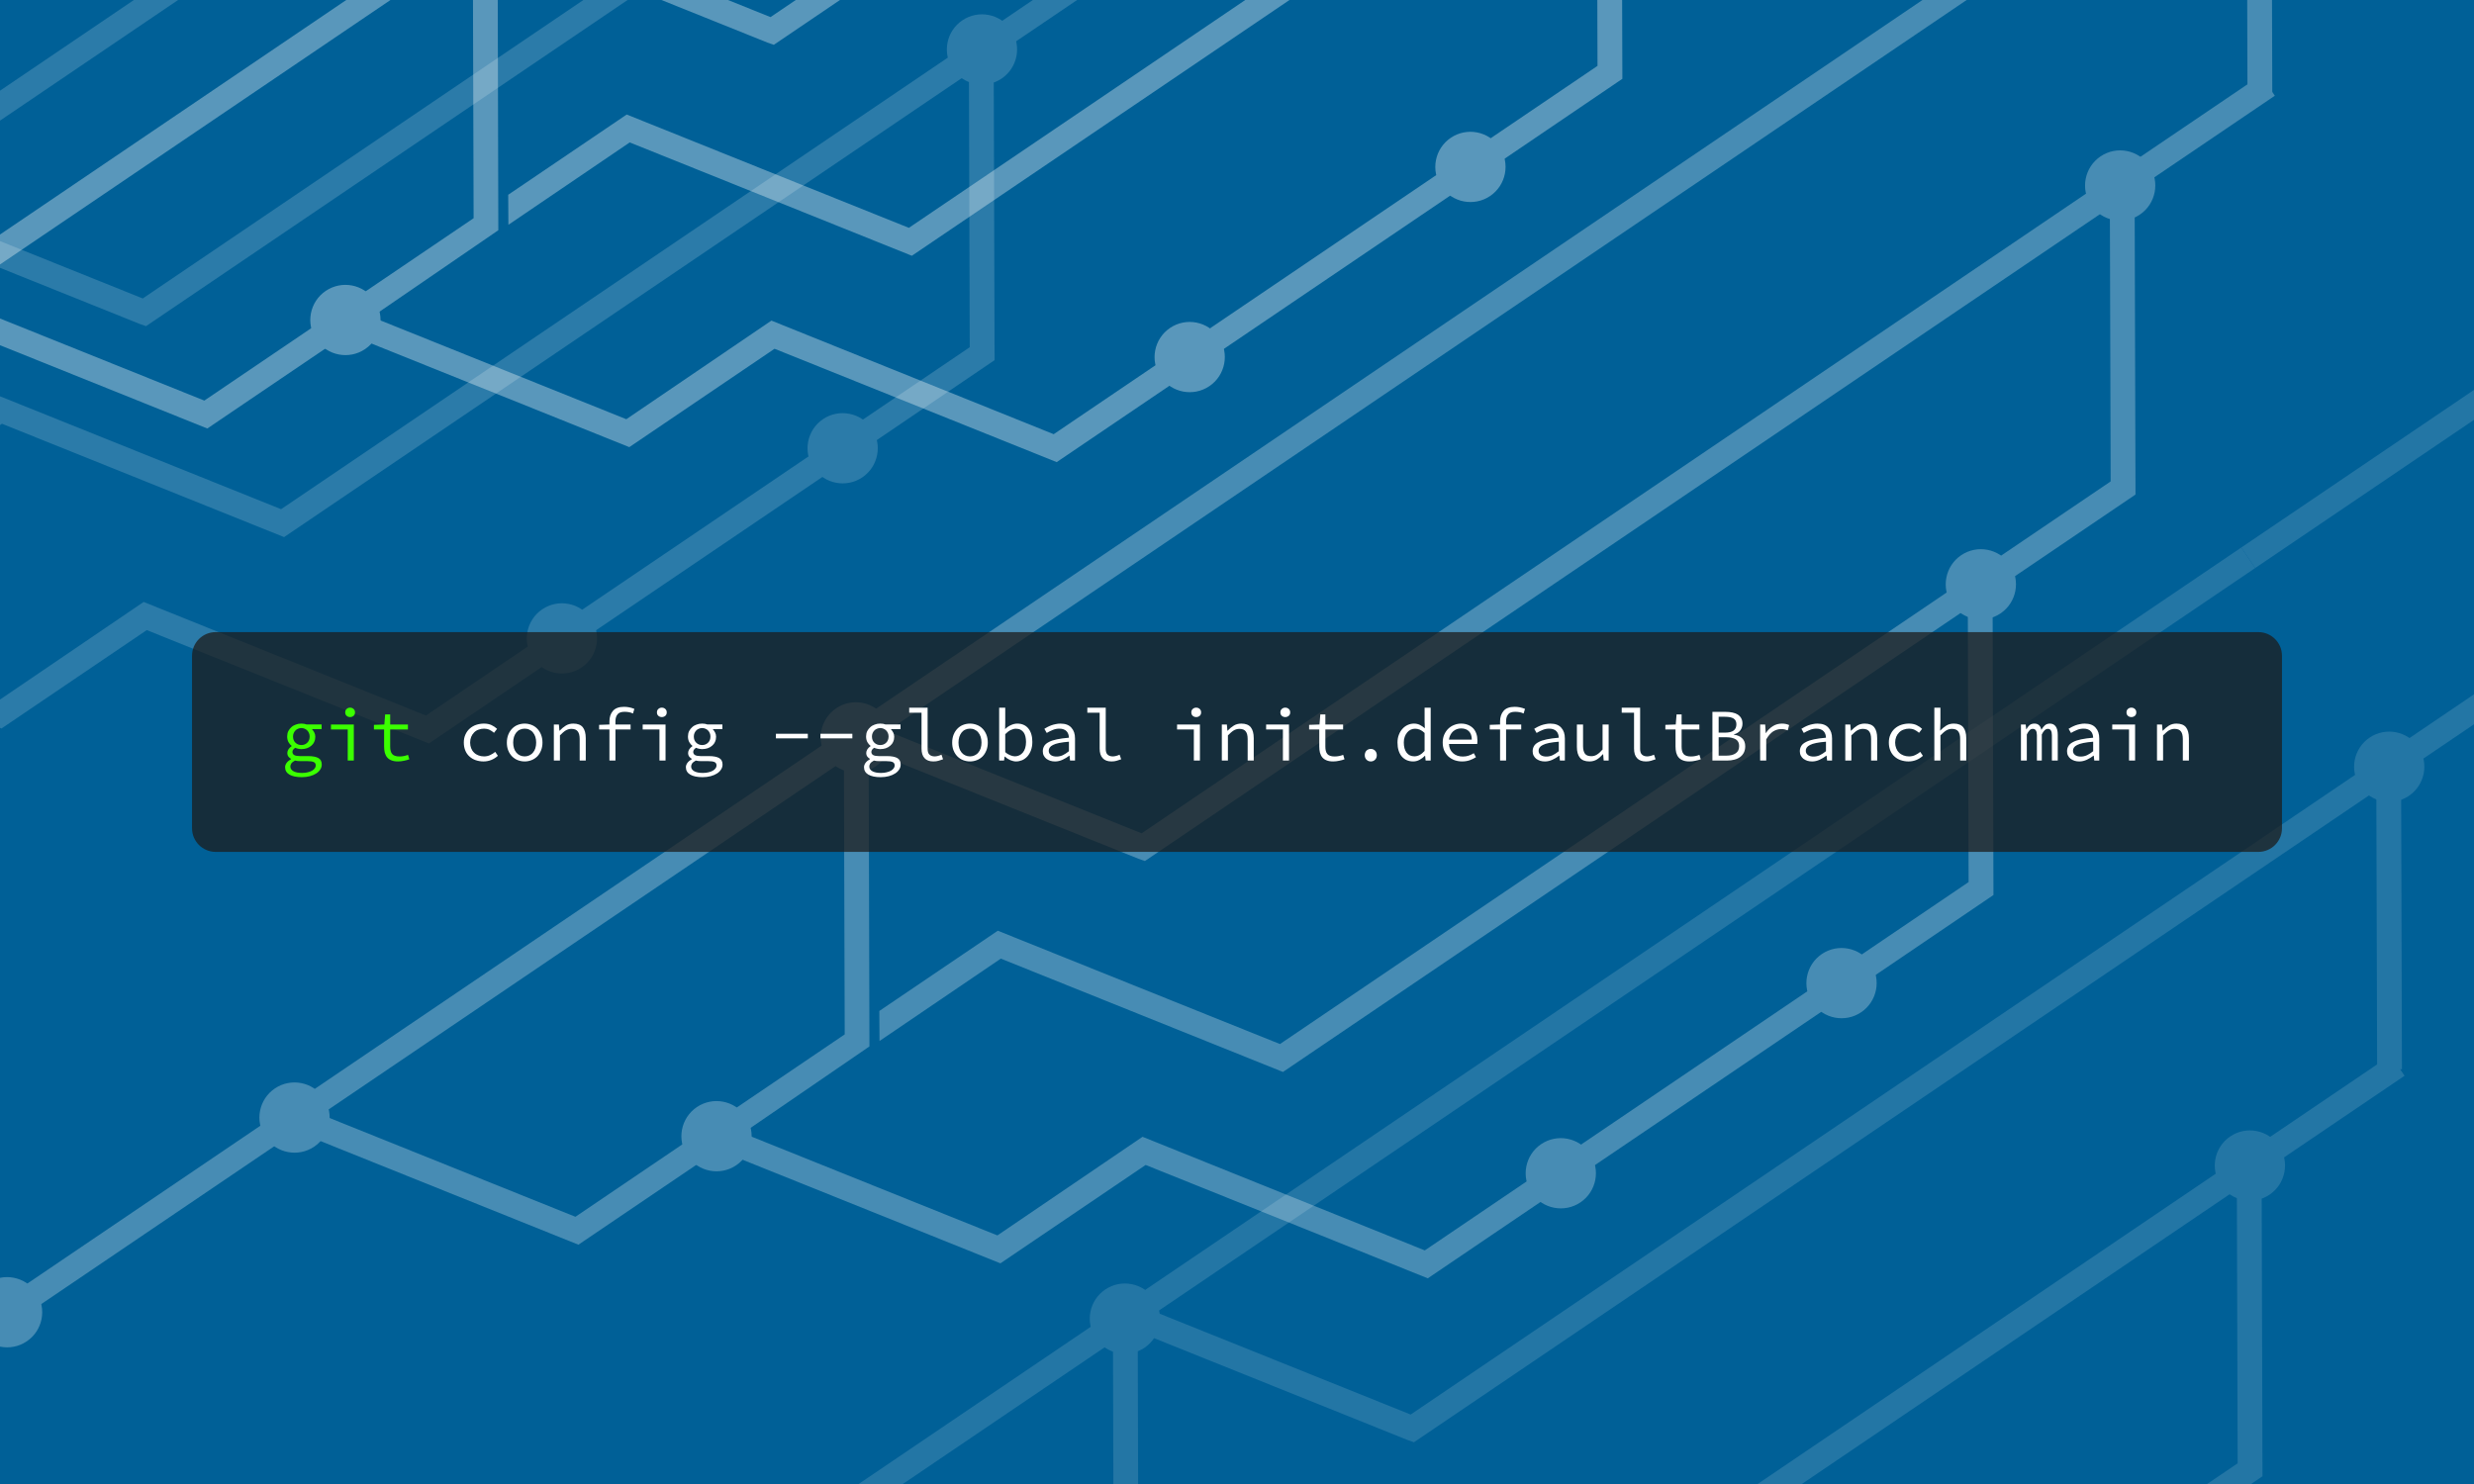 <?xml version="1.0" encoding="UTF-8"?> <svg xmlns="http://www.w3.org/2000/svg" xmlns:xlink="http://www.w3.org/1999/xlink" clip-rule="evenodd" fill-rule="evenodd" stroke-linejoin="round" stroke-miterlimit="2" viewBox="0 0 800 480"><clipPath id="a"><path clip-rule="evenodd" d="m0 0h800v480h-800z"></path></clipPath><path d="m0 0h800v480h-800z" fill="#006097"></path><g clip-path="url(#a)"><g fill="#fff" opacity=".28"><path d="m634.163 179.59c5.191-3.517 12.26-2.158 15.777 3.033s2.157 12.26-3.033 15.777c-5.191 3.516-12.26 2.157-15.777-3.034-3.517-5.19-2.157-12.26 3.033-15.776z"></path><path d="m686.045 153.32-47.626 32.266 4.497 6.639 47.627-32.266z"></path><path d="m225.322 358.098c5.191-3.517 12.26-2.158 15.777 3.033 3.516 5.191 2.157 12.26-3.033 15.777-5.191 3.516-12.26 2.157-15.777-3.034-3.517-5.19-2.158-12.26 3.033-15.776z"></path><path d="m679.216 50.595c5.191-3.517 12.26-2.158 15.777 3.033 3.516 5.191 2.157 12.26-3.033 15.777-5.191 3.516-12.26 2.157-15.777-3.034-3.517-5.19-2.157-12.26 3.033-15.776z"></path><path d="m731.098 24.325-47.627 32.266 4.498 6.639 47.627-32.266z"></path><path d="m-4.077 415.038c5.191-3.517 12.26-2.157 15.777 3.033 3.516 5.191 2.157 12.26-3.034 15.777-5.19 3.517-12.26 2.157-15.776-3.033-3.517-5.191-2.158-12.26 3.033-15.777z"></path><path d="m90.908 359.566-90.778 61.501 4.497 6.639 90.779-61.501z"></path><path d="m88.866 352.071c5.191-3.516 12.26-2.157 15.777 3.033 3.516 5.191 2.157 12.26-3.034 15.777-5.19 3.517-12.26 2.157-15.776-3.033-3.517-5.191-2.158-12.26 3.033-15.777z"></path><path d="m186.073 393.567 43.504-29.473 4.498 6.639-47.035 31.865-93.213-37.458 2.99-7.441z"></path><path d="m638.419 185.586 4.497 6.639-228.054 154.501-91.234-36.663-39.229 26.649-.064-9.715 38.317-25.955 91.243 36.654z"></path><path d="m369.156 269.532 314.315-212.941 4.498 6.639-317.75 215.268-2.074-.73-93.213-37.459 2.99-7.44z"></path><path d="m93.073 358.1 181.557-123.001 4.498 6.639-181.558 123.001z"></path><path d="m273.148 334.576-.278-96.146 8.019-.023.25 100.06-47.064 32.266-4.498-6.639z"></path><path d="m726.468-68.346.284 98.277 8.019-.023-.284-98.277z"></path><path d="m682.234 59.61.29 100.349 8.019-.024-.29-100.348z"></path><path d="m270.375 229.103c5.191-3.517 12.26-2.158 15.777 3.033 3.516 5.191 2.157 12.26-3.034 15.777-5.19 3.516-12.26 2.157-15.776-3.034-3.517-5.19-2.158-12.26 3.033-15.776z"></path><path d="m637.746-10.904 4.497 6.639-181.557 123.001-.242-.356.242.356-181.558 123.002-4.498-6.639z"></path><path d="m322.529 399.594 46.92-31.896 91.279 36.742 41.859-28.359 4.498 6.639-45.414 30.767-.024-.036-91.187-36.644-46.964 31.818-93.213-37.459 2.99-7.44z"></path><path d="m498.332 370.085c5.19-3.516 12.26-2.157 15.776 3.034 3.517 5.191 2.158 12.26-3.033 15.776-5.191 3.517-12.26 2.158-15.777-3.033-3.516-5.191-2.157-12.26 3.034-15.777z"></path><path d="m593.366 314.581-90.779 61.5 4.498 6.639 90.778-61.5z"></path><path d="m589.111 308.585c5.19-3.517 12.26-2.158 15.776 3.033 3.517 5.191 2.158 12.26-3.033 15.777-5.191 3.516-12.26 2.157-15.777-3.034-3.516-5.19-2.157-12.26 3.034-15.776z"></path><path d="m636.575 285.308-.28-96.669 8.019-.023.297 100.875-46.748 31.729-4.497-6.639z"></path></g><g fill="#fff" opacity=".35"><path d="m105.322 94.098c5.191-3.517 12.26-2.158 15.777 3.033 3.516 5.191 2.157 12.26-3.033 15.777-5.191 3.516-12.26 2.157-15.777-3.034-3.517-5.19-2.158-12.26 3.033-15.776z"></path><path d="m66.073 129.567 43.504-29.473 4.498 6.639-47.035 31.865-93.213-37.458 2.99-7.441z"></path><path d="m518.419-78.414 4.497 6.639-228.054 154.501-91.234-36.663-39.229 26.649-.064-9.715 38.317-25.955 91.243 36.654z"></path><path d="m249.156 5.532 314.315-212.941 4.498 6.639-317.75 215.268-2.074-.73-93.213-37.459 2.99-7.44 91.234 36.663z"></path><path d="m-26.927 94.1 181.557-123.001 4.498 6.639-181.558 123.001z"></path><path d="m153.148 70.576-.278-96.146 8.019-.023.25 100.06-47.064 32.266-4.498-6.639z"></path><path d="m202.529 135.594 46.92-31.896 91.279 36.742 41.859-28.359 4.498 6.639-45.414 30.767-.024-.036-91.187-36.644-46.964 31.818-93.213-37.459 2.99-7.44z"></path><path d="m378.332 106.085c5.19-3.516 12.26-2.157 15.776 3.034 3.517 5.191 2.158 12.26-3.033 15.776-5.191 3.517-12.26 2.158-15.777-3.033-3.516-5.191-2.157-12.26 3.034-15.777z"></path><path d="m473.366 50.581-90.779 61.5 4.498 6.639 90.778-61.5z"></path><path d="m469.111 44.585c5.19-3.517 12.26-2.158 15.776 3.033 3.517 5.191 2.158 12.26-3.033 15.777-5.191 3.516-12.26 2.157-15.777-3.034-3.516-5.19-2.157-12.26 3.034-15.776z"></path><path d="m516.575 21.308-.28-96.669 8.019-.023.297 100.875-46.748 31.729-4.497-6.639z"></path></g><g fill="#fff" opacity=".17"><path d="m311.163 6.59c5.191-3.517 12.26-2.158 15.777 3.033s2.157 12.26-3.033 15.777c-5.191 3.516-12.26 2.157-15.777-3.034-3.517-5.19-2.157-12.26 3.033-15.776z"></path><path d="m363.045-19.68-47.626 32.266 4.497 6.639 47.627-32.266z"></path><path d="m315.419 12.586 4.497 6.639-228.054 154.501-91.234-36.663-39.229 26.649-.064-9.715 38.317-25.955 91.243 36.654 224.524-152.11z"></path><path d="m46.156 96.532 314.315-212.941 4.498 6.639-317.75 215.268-2.074-.73-93.213-37.459 2.99-7.44z"></path><path d="m314.746-183.904 4.497 6.639-181.557 123.001-.242-.356.242.356-181.558 123.002-4.498-6.639z"></path><path d="m-.471 226.594 46.92-31.896 91.279 36.742 41.859-28.359 4.498 6.639-45.414 30.767-.024-.036-91.187-36.644-46.964 31.818-93.213-37.459 2.99-7.44 89.256 35.868z"></path><path d="m175.332 197.085c5.19-3.516 12.26-2.157 15.776 3.034 3.517 5.191 2.158 12.26-3.033 15.776-5.191 3.517-12.26 2.158-15.777-3.033-3.516-5.191-2.157-12.26 3.034-15.777z"></path><path d="m270.366 141.581-90.779 61.5 4.498 6.639 90.778-61.5z"></path><path d="m266.111 135.585c5.19-3.517 12.26-2.158 15.776 3.033 3.517 5.191 2.158 12.26-3.033 15.777-5.191 3.516-12.26 2.157-15.777-3.034-3.516-5.19-2.157-12.26 3.034-15.776z"></path><path d="m313.575 112.308-.28-96.669 8.019-.023.297 100.875-46.748 31.729-4.497-6.639z"></path></g><g fill="#fff" opacity=".14"><path d="m721.163 367.59c5.191-3.517 12.26-2.158 15.777 3.033s2.157 12.26-3.033 15.777c-5.191 3.516-12.26 2.157-15.777-3.034-3.517-5.19-2.157-12.26 3.033-15.776z"></path><path d="m773.045 341.32-47.626 32.266 4.497 6.639 47.627-32.266z"></path><path d="m766.216 238.595c5.191-3.517 12.26-2.158 15.777 3.033 3.516 5.191 2.157 12.26-3.033 15.777-5.191 3.516-12.26 2.157-15.777-3.034-3.517-5.19-2.157-12.26 3.033-15.776z"></path><path d="m818.098 212.325-47.627 32.266 4.498 6.639 47.627-32.266z"></path><path d="m725.419 373.586 4.497 6.639-228.054 154.501-91.234-36.663-39.229 26.649-.064-9.715 38.317-25.955 91.243 36.654z"></path><path d="m456.156 457.532 314.315-212.941 4.498 6.639-317.75 215.268-2.074-.73-93.213-37.459 2.99-7.44z"></path><path d="m180.073 546.1 181.557-123.001 4.498 6.639-181.558 123.001z"></path><path d="m360.148 522.576-.278-96.146 8.019-.023.25 100.06-47.064 32.266-4.498-6.639z"></path><path d="m768.398 247.61.284 98.277 8.019-.023-.284-98.277z"></path><path d="m357.375 417.103c5.191-3.517 12.26-2.158 15.777 3.033 3.516 5.191 2.157 12.26-3.034 15.777-5.19 3.516-12.26 2.157-15.776-3.034-3.517-5.19-2.158-12.26 3.033-15.776z"></path><path d="m724.746 177.096 4.497 6.639-181.557 123.001-.242-.356.242.356-181.558 123.002-4.498-6.639z"></path><path d="m815.524 115.596-90.778 61.5 4.497 6.639 90.779-61.5z"></path><path d="m723.575 473.308-.28-96.669 8.019-.023.297 100.875-46.748 31.729-4.497-6.639z"></path></g><path d="m737.907 212.097c0-4.221-3.422-7.643-7.643-7.643-69.492 0-591.036 0-660.528 0-4.221 0-7.643 3.422-7.643 7.643v55.806c0 4.221 3.422 7.643 7.643 7.643h660.528c4.221 0 7.643-3.422 7.643-7.643 0-13.667 0-42.139 0-55.806z" fill="#1c1c1c" fill-opacity=".75"></path><g fill-rule="nonzero"><path d="m.143.081c0 .025.013.046.04.062s.067.024.119.024c.028 0 .053-.003.076-.009.023-.005.042-.013.058-.022s.028-.02.036-.032c.009-.012.013-.024.013-.037 0-.023-.009-.039-.028-.047-.018-.008-.046-.012-.083-.012h-.095c-.014 0-.027-.001-.04-.002-.012-.001-.023-.003-.034-.006-.023.013-.04.026-.049.039-.009.014-.013.028-.013.042zm-.071.008c0-.019.007-.038.02-.057.014-.019.034-.036.06-.051v-.004c-.013-.007-.025-.017-.035-.03s-.015-.029-.015-.05c0-.015.005-.031.015-.048.01-.016.024-.03.043-.043v-.004c-.017-.013-.031-.03-.043-.051-.011-.021-.017-.046-.017-.075 0-.027.005-.051.015-.072.011-.021.025-.039.042-.054.017-.016.037-.027.06-.035.023-.009.048-.013.074-.013.027 0 .051.004.072.012h.201v.063h-.13c.011.012.022.027.031.044s.014.037.014.058c0 .026-.005.049-.015.07-.009.021-.023.038-.04.052-.017.015-.037.026-.06.034-.023.007-.047.011-.073.011-.013 0-.026-.002-.041-.005-.014-.003-.028-.007-.041-.013-.025.016-.038.035-.038.056 0 .019.009.034.026.043.018.009.043.013.075.013h.109c.063 0 .109.009.139.026.031.017.046.047.046.088 0 .023-.006.044-.019.065s-.031.039-.054.054-.052.028-.085.037-.071.014-.112.014c-.071 0-.127-.012-.166-.035s-.058-.057-.058-.1zm.219-.298c.031 0 .058-.01.079-.031.022-.021.033-.049.033-.084 0-.017-.003-.032-.009-.046s-.014-.026-.024-.036-.022-.018-.035-.023c-.014-.006-.029-.009-.044-.009s-.03.003-.043.009c-.014.005-.026.013-.036.023s-.018.022-.024.036-.009.029-.009.046c0 .035.011.063.033.084s.048.031.079.031z" fill="#3bff00" transform="matrix(24 0 0 24 90.46 246)"></path><path d="m.09-.486h.308v.486h-.082v-.419h-.226zm.258-.1c-.019 0-.035-.006-.047-.017-.013-.011-.019-.027-.019-.046s.006-.035.019-.046c.012-.012.028-.018.047-.018s.034.006.047.018c.013.011.019.027.019.046s-.006.035-.019.046-.028.017-.047.017z" fill="#3bff00" transform="matrix(24 0 0 24 104.86 246)"></path><path d="m.206-.419h-.137v-.062l.14-.005.011-.136h.068v.136h.239v.067h-.239v.231c0 .022.002.041.006.057.004.017.011.031.02.042s.022.02.038.025c.016.006.036.009.059.009s.044-.002.063-.006.037-.009.054-.016l.018.06c-.022.008-.046.015-.073.02-.027.006-.053.009-.08.009-.035 0-.065-.005-.089-.015-.024-.009-.043-.023-.058-.041-.014-.017-.024-.038-.031-.063-.006-.025-.009-.052-.009-.082z" fill="#3bff00" transform="matrix(24 0 0 24 119.26 246)"></path><path d="m.08-.242c0-.041.007-.077.022-.109.014-.031.033-.058.058-.08s.054-.039.086-.05c.034-.011.068-.017.105-.017.04 0 .075.007.104.021s.053.031.073.05l-.041.053c-.02-.017-.041-.031-.062-.041-.022-.01-.046-.015-.071-.015-.028 0-.054.005-.077.014-.023.008-.043.021-.059.038-.017.017-.03.037-.039.059-.009.023-.014.049-.014.077s.005.053.014.076.021.042.038.058c.016.017.036.029.059.038s.048.014.076.014c.03 0 .058-.006.083-.018.025-.011.047-.026.068-.043l.036.053c-.027.024-.056.043-.089.056-.033.013-.068.02-.104.02-.038 0-.073-.006-.105-.017-.033-.011-.061-.028-.085-.05-.024-.021-.043-.048-.056-.08-.013-.031-.02-.067-.02-.107z" fill="#fff" transform="matrix(24 0 0 24 148.06 246)"></path><path d="m.06-.242c0-.041.007-.077.02-.109.013-.031.03-.058.052-.08s.047-.039.076-.05.06-.017.092-.017.063.006.091.017c.03.011.055.028.077.05s.039.049.052.08c.013.032.02.068.02.109 0 .04-.007.076-.02.107-.013.032-.03.059-.052.081-.022.021-.047.038-.077.049-.028.011-.059.017-.091.017s-.063-.006-.092-.017-.054-.028-.076-.049c-.022-.022-.04-.049-.053-.081-.013-.031-.019-.067-.019-.107zm.085 0c0 .028.004.053.011.076s.018.042.031.058c.014.017.03.029.049.038s.041.014.064.014.044-.005.063-.014.036-.021.049-.038c.014-.016.025-.035.032-.058s.011-.048.011-.076-.004-.054-.011-.077c-.007-.022-.018-.042-.032-.059-.013-.017-.03-.03-.049-.038-.019-.01-.04-.014-.063-.014s-.045.005-.064.014c-.019.008-.035.021-.049.038-.013.017-.024.037-.031.059-.007.023-.011.049-.011.077z" fill="#fff" transform="matrix(24 0 0 24 162.46 246)"></path><path d="m.093-.486h.068l.007.083h.004c.025-.027.053-.05.082-.068s.063-.027.101-.027c.058 0 .101.016.128.049.026.033.04.082.04.147v.302h-.082v-.291c0-.046-.009-.08-.026-.102-.017-.023-.046-.034-.086-.034-.015 0-.028.002-.04.006-.013.003-.025.009-.037.016s-.024.017-.037.028-.026.023-.04.038v.339h-.082z" fill="#fff" transform="matrix(24 0 0 24 176.86 246)"></path><path d="m.559-.634c-.02-.009-.038-.016-.055-.018-.017-.003-.037-.005-.058-.005-.044 0-.076.011-.094.033-.019.023-.029.054-.029.094v.044h.204v.067h-.204v.419h-.081v-.419h-.139v-.062l.139-.005v-.041c0-.059.016-.107.048-.143.031-.036.081-.054.148-.054.048 0 .095.009.14.028z" fill="#fff" transform="matrix(24 0 0 24 191.26 246)"></path><path d="m.09-.486h.308v.486h-.082v-.419h-.226zm.258-.1c-.019 0-.035-.006-.047-.017-.013-.011-.019-.027-.019-.046s.006-.035.019-.046c.012-.012.028-.018.047-.018s.034.006.047.018c.013.011.019.027.019.046s-.006.035-.019.046-.028.017-.047.017z" fill="#fff" transform="matrix(24 0 0 24 205.66 246)"></path><path d="m.143.081c0 .025.013.046.04.062s.067.024.119.024c.028 0 .053-.003.076-.009.023-.005.042-.013.058-.022s.028-.02.036-.032c.009-.012.013-.024.013-.037 0-.023-.009-.039-.028-.047-.018-.008-.046-.012-.083-.012h-.095c-.014 0-.027-.001-.04-.002-.012-.001-.023-.003-.034-.006-.023.013-.04.026-.049.039-.009.014-.013.028-.013.042zm-.071.008c0-.019.007-.038.02-.057.014-.019.034-.036.06-.051v-.004c-.013-.007-.025-.017-.035-.03s-.015-.029-.015-.05c0-.015.005-.031.015-.048.01-.016.024-.03.043-.043v-.004c-.017-.013-.031-.03-.043-.051-.011-.021-.017-.046-.017-.075 0-.027.005-.051.015-.072.011-.021.025-.039.042-.054.017-.016.037-.027.06-.035.023-.009.048-.013.074-.013.027 0 .051.004.072.012h.201v.063h-.13c.011.012.022.027.031.044s.014.037.014.058c0 .026-.005.049-.015.07-.009.021-.023.038-.04.052-.017.015-.037.026-.06.034-.023.007-.047.011-.073.011-.013 0-.026-.002-.041-.005-.014-.003-.028-.007-.041-.013-.025.016-.038.035-.038.056 0 .019.009.034.026.043.018.009.043.013.075.013h.109c.063 0 .109.009.139.026.031.017.046.047.046.088 0 .023-.006.044-.019.065s-.031.039-.054.054-.052.028-.085.037-.071.014-.112.014c-.071 0-.127-.012-.166-.035s-.058-.057-.058-.1zm.219-.298c.031 0 .058-.01.079-.031.022-.021.033-.049.033-.084 0-.017-.003-.032-.009-.046s-.014-.026-.024-.036-.022-.018-.035-.023c-.014-.006-.029-.009-.044-.009s-.03.003-.043.009c-.014.005-.026.013-.036.023s-.018.022-.024.036-.009.029-.009.046c0 .035.011.063.033.084s.048.031.079.031z" fill="#fff" transform="matrix(24 0 0 24 220.06 246)"></path><path d="m.085-.361h.43v.062h-.43z" fill="#fff" transform="matrix(24 0 0 24 248.86 246)"></path><path d="m.085-.361h.43v.062h-.43z" fill="#fff" transform="matrix(24 0 0 24 263.26 246)"></path><path d="m.143.081c0 .025.013.046.04.062s.067.024.119.024c.028 0 .053-.003.076-.009.023-.005.042-.013.058-.022s.028-.02.036-.032c.009-.012.013-.024.013-.037 0-.023-.009-.039-.028-.047-.018-.008-.046-.012-.083-.012h-.095c-.014 0-.027-.001-.04-.002-.012-.001-.023-.003-.034-.006-.023.013-.04.026-.049.039-.009.014-.013.028-.013.042zm-.071.008c0-.019.007-.038.02-.057.014-.019.034-.036.06-.051v-.004c-.013-.007-.025-.017-.035-.03s-.015-.029-.015-.05c0-.015.005-.031.015-.048.01-.016.024-.03.043-.043v-.004c-.017-.013-.031-.03-.043-.051-.011-.021-.017-.046-.017-.075 0-.027.005-.051.015-.072.011-.021.025-.039.042-.054.017-.016.037-.027.06-.035.023-.009.048-.013.074-.013.027 0 .051.004.072.012h.201v.063h-.13c.011.012.022.027.031.044s.014.037.014.058c0 .026-.005.049-.015.07-.009.021-.023.038-.04.052-.017.015-.037.026-.06.034-.023.007-.047.011-.073.011-.013 0-.026-.002-.041-.005-.014-.003-.028-.007-.041-.013-.025.016-.038.035-.038.056 0 .019.009.034.026.043.018.009.043.013.075.013h.109c.063 0 .109.009.139.026.031.017.046.047.046.088 0 .023-.006.044-.019.065s-.031.039-.054.054-.052.028-.085.037-.071.014-.112.014c-.071 0-.127-.012-.166-.035s-.058-.057-.058-.1zm.219-.298c.031 0 .058-.01.079-.031.022-.021.033-.049.033-.084 0-.017-.003-.032-.009-.046s-.014-.026-.024-.036-.022-.018-.035-.023c-.014-.006-.029-.009-.044-.009s-.03.003-.043.009c-.014.005-.026.013-.036.023s-.018.022-.024.036-.009.029-.009.046c0 .035.011.063.033.084s.048.031.079.031z" fill="#fff" transform="matrix(24 0 0 24 277.66 246)"></path><path d="m.081-.712h.248v.555c0 .036.008.062.025.077.017.016.041.024.07.024.027 0 .057-.008.092-.023l.021.062c-.022.008-.043.015-.062.02-.019.006-.042.009-.069.009-.052 0-.092-.015-.118-.044-.028-.029-.041-.073-.041-.131v-.482h-.166z" fill="#fff" transform="matrix(24 0 0 24 292.06 246)"></path><path d="m.06-.242c0-.041.007-.077.02-.109.013-.031.03-.058.052-.08s.047-.039.076-.05.06-.017.092-.017.063.006.091.017c.03.011.055.028.077.05s.039.049.052.08c.013.032.02.068.02.109 0 .04-.007.076-.02.107-.013.032-.03.059-.052.081-.022.021-.047.038-.077.049-.028.011-.059.017-.091.017s-.063-.006-.092-.017-.054-.028-.076-.049c-.022-.022-.04-.049-.053-.081-.013-.031-.019-.067-.019-.107zm.085 0c0 .028.004.053.011.076s.018.042.031.058c.014.017.03.029.049.038s.041.014.064.014.044-.005.063-.014.036-.021.049-.038c.014-.016.025-.035.032-.058s.011-.048.011-.076-.004-.054-.011-.077c-.007-.022-.018-.042-.032-.059-.013-.017-.03-.03-.049-.038-.019-.01-.04-.014-.063-.014s-.045.005-.064.014c-.019.008-.035.021-.049.038-.013.017-.024.037-.031.059-.007.023-.011.049-.011.077z" fill="#fff" transform="matrix(24 0 0 24 306.46 246)"></path><path d="m.093-.712h.082v.194l-.002.094c.023-.023.05-.041.079-.054.028-.013.057-.02.086-.02.033 0 .062.006.087.018.025.011.046.028.063.05.017.021.03.047.039.078.009.03.013.064.013.101 0 .041-.006.078-.018.111s-.028.06-.048.083c-.021.023-.044.04-.071.052-.027.011-.054.017-.083.017-.023 0-.048-.006-.076-.017-.026-.012-.052-.028-.075-.049h-.003l-.007.054h-.066v-.712zm.082.598c.023.021.047.035.071.044.023.009.044.013.061.013.021 0 .041-.005.059-.014s.034-.021.047-.038c.013-.016.024-.036.031-.06s.011-.051.011-.081c0-.027-.003-.051-.008-.073s-.013-.041-.024-.056c-.011-.016-.026-.028-.043-.037s-.038-.013-.062-.013c-.021 0-.044.006-.068.017-.025.012-.05.031-.075.056z" fill="#fff" transform="matrix(24 0 0 24 320.86 246)"></path><path d="m.081-.126c0-.027.007-.051.02-.072.012-.02.033-.037.062-.052.028-.015.064-.027.109-.036s.098-.017.161-.022c-.001-.017-.003-.032-.008-.047s-.012-.027-.022-.038c-.01-.012-.023-.02-.04-.027-.016-.007-.036-.01-.059-.01-.032 0-.063.006-.092.019-.029.012-.055.025-.078.039l-.032-.056c.012-.008.026-.016.042-.024.017-.009.034-.016.052-.023.019-.007.038-.012.059-.016.021-.005.042-.007.063-.007.067 0 .116.018.148.055.033.036.049.084.049.145v.298h-.067l-.007-.066h-.003c-.027.021-.058.04-.091.055s-.066.023-.101.023c-.023 0-.044-.003-.064-.009-.02-.007-.038-.016-.053-.027-.015-.012-.026-.026-.035-.043s-.013-.037-.013-.059zm.08-.006c0 .014.003.026.009.036.006.009.014.017.023.024.01.006.021.011.034.014s.027.004.041.004c.028 0 .055-.006.082-.018.027-.013.055-.031.083-.054v-.128c-.052.004-.096.01-.131.017s-.063.016-.084.027c-.021.01-.035.022-.044.035s-.013.027-.013.043z" fill="#fff" transform="matrix(24 0 0 24 335.26 246)"></path><path d="m.081-.712h.248v.555c0 .036.008.062.025.077.017.016.041.024.07.024.027 0 .057-.008.092-.023l.021.062c-.022.008-.043.015-.062.02-.019.006-.042.009-.069.009-.052 0-.092-.015-.118-.044-.028-.029-.041-.073-.041-.131v-.482h-.166z" fill="#fff" transform="matrix(24 0 0 24 349.66 246)"></path><path d="m.09-.486h.308v.486h-.082v-.419h-.226zm.258-.1c-.019 0-.035-.006-.047-.017-.013-.011-.019-.027-.019-.046s.006-.035.019-.046c.012-.012.028-.018.047-.018s.034.006.047.018c.013.011.019.027.019.046s-.006.035-.019.046-.028.017-.047.017z" fill="#fff" transform="matrix(24 0 0 24 378.46 246)"></path><path d="m.093-.486h.068l.007.083h.004c.025-.027.053-.05.082-.068s.063-.027.101-.027c.058 0 .101.016.128.049.026.033.04.082.04.147v.302h-.082v-.291c0-.046-.009-.08-.026-.102-.017-.023-.046-.034-.086-.034-.015 0-.028.002-.04.006-.013.003-.025.009-.037.016s-.024.017-.037.028-.026.023-.04.038v.339h-.082z" fill="#fff" transform="matrix(24 0 0 24 392.86 246)"></path><path d="m.09-.486h.308v.486h-.082v-.419h-.226zm.258-.1c-.019 0-.035-.006-.047-.017-.013-.011-.019-.027-.019-.046s.006-.035.019-.046c.012-.012.028-.018.047-.018s.034.006.047.018c.013.011.019.027.019.046s-.006.035-.019.046-.028.017-.047.017z" fill="#fff" transform="matrix(24 0 0 24 407.26 246)"></path><path d="m.206-.419h-.137v-.062l.14-.005.011-.136h.068v.136h.239v.067h-.239v.231c0 .022.002.041.006.057.004.017.011.031.02.042s.022.02.038.025c.016.006.036.009.059.009s.044-.002.063-.006.037-.009.054-.016l.018.06c-.022.008-.046.015-.073.02-.027.006-.053.009-.08.009-.035 0-.065-.005-.089-.015-.024-.009-.043-.023-.058-.041-.014-.017-.024-.038-.031-.063-.006-.025-.009-.052-.009-.082z" fill="#fff" transform="matrix(24 0 0 24 421.66 246)"></path><path d="m.219-.072c0-.025.008-.046.023-.062.016-.015.035-.023.058-.023s.042.008.057.023c.016.016.024.037.024.062s-.008.046-.024.061c-.015.015-.034.023-.057.023s-.042-.008-.057-.023c-.016-.015-.024-.036-.024-.061z" fill="#fff" transform="matrix(24 0 0 24 436.06 246)"></path><path d="m.06-.242c0-.039.006-.075.019-.107.012-.031.028-.058.049-.08.02-.022.043-.039.07-.051s.054-.018.083-.018c.03 0 .056.006.079.017s.045.027.068.046l-.003-.09v-.187h.082v.712h-.068l-.007-.064h-.003c-.02.021-.044.039-.072.054-.027.015-.056.022-.086.022-.032 0-.061-.006-.086-.017-.026-.011-.048-.028-.067-.049-.019-.022-.033-.049-.043-.08s-.015-.067-.015-.108zm.085-.001c0 .059.013.104.038.137s.06.049.105.049c.048 0 .094-.024.137-.073v-.242c-.022-.021-.043-.035-.064-.044s-.043-.013-.064-.013-.041.004-.059.013c-.019.009-.035.022-.048.038-.014.017-.025.036-.033.059s-.012.048-.012.076z" fill="#fff" transform="matrix(24 0 0 24 450.46 246)"></path><path d="m.069-.242c0-.04.007-.076.021-.108.014-.031.032-.058.055-.08s.05-.039.079-.05c.03-.012.061-.018.092-.018.035 0 .066.006.093.017s.05.026.07.046c.019.02.033.044.043.072s.015.059.015.093c0 .009 0 .017-.001.026 0 .008-.001.015-.002.021h-.38c.001.026.006.049.015.07.01.021.023.038.039.053.017.015.036.026.058.034.023.008.047.012.074.012.029 0 .055-.004.078-.012.024-.008.047-.019.07-.033l.029.054c-.024.015-.051.029-.082.04s-.066.017-.105.017c-.036 0-.07-.006-.102-.017-.031-.012-.059-.029-.083-.05-.023-.022-.042-.049-.056-.08-.013-.031-.02-.067-.02-.107zm.392-.04c0-.049-.013-.086-.038-.112s-.061-.039-.106-.039c-.02 0-.039.003-.058.01-.018.007-.034.016-.049.029s-.027.029-.037.048-.017.04-.02.064z" fill="#fff" transform="matrix(24 0 0 24 464.86 246)"></path><path d="m.559-.634c-.02-.009-.038-.016-.055-.018-.017-.003-.037-.005-.058-.005-.044 0-.076.011-.094.033-.019.023-.029.054-.029.094v.044h.204v.067h-.204v.419h-.081v-.419h-.139v-.062l.139-.005v-.041c0-.059.016-.107.048-.143.031-.036.081-.054.148-.054.048 0 .095.009.14.028z" fill="#fff" transform="matrix(24 0 0 24 479.26 246)"></path><path d="m.081-.126c0-.027.007-.051.02-.072.012-.02.033-.037.062-.052.028-.015.064-.027.109-.036s.098-.017.161-.022c-.001-.017-.003-.032-.008-.047s-.012-.027-.022-.038c-.01-.012-.023-.02-.04-.027-.016-.007-.036-.01-.059-.01-.032 0-.063.006-.092.019-.029.012-.055.025-.078.039l-.032-.056c.012-.008.026-.016.042-.024.017-.009.034-.016.052-.023.019-.007.038-.012.059-.016.021-.005.042-.007.063-.007.067 0 .116.018.148.055.033.036.049.084.049.145v.298h-.067l-.007-.066h-.003c-.027.021-.058.04-.091.055s-.066.023-.101.023c-.023 0-.044-.003-.064-.009-.02-.007-.038-.016-.053-.027-.015-.012-.026-.026-.035-.043s-.013-.037-.013-.059zm.08-.006c0 .014.003.026.009.036.006.009.014.017.023.024.01.006.021.011.034.014s.027.004.041.004c.028 0 .055-.006.082-.018.027-.013.055-.031.083-.054v-.128c-.052.004-.096.01-.131.017s-.063.016-.084.027c-.021.01-.035.022-.044.035s-.013.027-.013.043z" fill="#fff" transform="matrix(24 0 0 24 493.66 246)"></path><path d="m.505 0h-.067l-.007-.085h-.004c-.025.029-.051.052-.08.07-.029.018-.063.027-.101.027-.059 0-.101-.017-.128-.05s-.041-.081-.041-.146v-.302h.083v.291c0 .046.009.08.026.103.017.022.045.033.086.033.028 0 .053-.007.076-.022.023-.014.048-.037.075-.068v-.337h.082v.486z" fill="#fff" transform="matrix(24 0 0 24 508.06 246)"></path><path d="m.081-.712h.248v.555c0 .036.008.062.025.077.017.016.041.024.07.024.027 0 .057-.008.092-.023l.021.062c-.022.008-.043.015-.062.02-.019.006-.042.009-.069.009-.052 0-.092-.015-.118-.044-.028-.029-.041-.073-.041-.131v-.482h-.166z" fill="#fff" transform="matrix(24 0 0 24 522.46 246)"></path><path d="m.206-.419h-.137v-.062l.14-.005.011-.136h.068v.136h.239v.067h-.239v.231c0 .022.002.041.006.057.004.017.011.031.02.042s.022.02.038.025c.016.006.036.009.059.009s.044-.002.063-.006.037-.009.054-.016l.018.06c-.022.008-.046.015-.073.02-.027.006-.053.009-.08.009-.035 0-.065-.005-.089-.015-.024-.009-.043-.023-.058-.041-.014-.017-.024-.038-.031-.063-.006-.025-.009-.052-.009-.082z" fill="#fff" transform="matrix(24 0 0 24 536.86 246)"></path><path d="m.103-.656h.18c.033 0 .064.003.091.009.028.006.052.015.072.028.019.013.034.029.045.049.012.021.017.045.017.074 0 .033-.01.062-.028.088-.02.027-.048.045-.087.055v.004c.048.007.085.024.112.05s.04.062.04.107c0 .032-.006.06-.018.084s-.029.044-.05.06c-.022.016-.048.028-.079.036-.03.008-.063.012-.1.012h-.195zm.166.28c.056 0 .096-.01.121-.029.024-.019.036-.047.036-.084 0-.036-.013-.062-.039-.078-.025-.015-.063-.023-.114-.023h-.086v.214zm.017.31c.057 0 .1-.01.131-.032.031-.021.046-.053.046-.098 0-.041-.015-.071-.045-.09-.03-.018-.074-.028-.132-.028h-.099v.248z" fill="#fff" transform="matrix(24 0 0 24 551.26 246)"></path><path d="m.146-.486h.068l.007.115h.003c.025-.039.057-.07.094-.093.036-.023.078-.034.123-.034.018 0 .035.002.05.005s.031.008.046.015l-.019.071c-.017-.006-.032-.01-.043-.013-.012-.003-.028-.004-.047-.004-.037 0-.072.011-.106.031-.033.022-.065.057-.094.108v.285h-.082z" fill="#fff" transform="matrix(24 0 0 24 565.66 246)"></path><path d="m.081-.126c0-.027.007-.051.02-.072.012-.02.033-.037.062-.052.028-.015.064-.027.109-.036s.098-.017.161-.022c-.001-.017-.003-.032-.008-.047s-.012-.027-.022-.038c-.01-.012-.023-.02-.04-.027-.016-.007-.036-.01-.059-.01-.032 0-.063.006-.092.019-.029.012-.055.025-.078.039l-.032-.056c.012-.008.026-.016.042-.024.017-.009.034-.016.052-.023.019-.007.038-.012.059-.016.021-.005.042-.007.063-.007.067 0 .116.018.148.055.033.036.049.084.049.145v.298h-.067l-.007-.066h-.003c-.027.021-.058.04-.091.055s-.066.023-.101.023c-.023 0-.044-.003-.064-.009-.02-.007-.038-.016-.053-.027-.015-.012-.026-.026-.035-.043s-.013-.037-.013-.059zm.08-.006c0 .014.003.026.009.036.006.009.014.017.023.024.01.006.021.011.034.014s.027.004.041.004c.028 0 .055-.006.082-.018.027-.013.055-.031.083-.054v-.128c-.052.004-.096.01-.131.017s-.063.016-.084.027c-.021.01-.035.022-.044.035s-.013.027-.013.043z" fill="#fff" transform="matrix(24 0 0 24 580.06 246)"></path><path d="m.093-.486h.068l.007.083h.004c.025-.027.053-.05.082-.068s.063-.027.101-.027c.058 0 .101.016.128.049.026.033.04.082.04.147v.302h-.082v-.291c0-.046-.009-.08-.026-.102-.017-.023-.046-.034-.086-.034-.015 0-.028.002-.04.006-.013.003-.025.009-.037.016s-.024.017-.037.028-.026.023-.04.038v.339h-.082z" fill="#fff" transform="matrix(24 0 0 24 594.46 246)"></path><path d="m.08-.242c0-.041.007-.077.022-.109.014-.031.033-.058.058-.08s.054-.039.086-.05c.034-.011.068-.017.105-.017.04 0 .075.007.104.021s.053.031.073.05l-.041.053c-.02-.017-.041-.031-.062-.041-.022-.01-.046-.015-.071-.015-.028 0-.054.005-.077.014-.023.008-.043.021-.059.038-.017.017-.03.037-.039.059-.009.023-.014.049-.014.077s.005.053.014.076.021.042.038.058c.016.017.036.029.059.038s.048.014.076.014c.03 0 .058-.006.083-.018.025-.011.047-.026.068-.043l.036.053c-.027.024-.056.043-.089.056-.033.013-.068.02-.104.02-.038 0-.073-.006-.105-.017-.033-.011-.061-.028-.085-.05-.024-.021-.043-.048-.056-.08-.013-.031-.02-.067-.02-.107z" fill="#fff" transform="matrix(24 0 0 24 608.86 246)"></path><path d="m.093-.712h.082v.194l-.004.115c.026-.027.054-.05.083-.068s.063-.027.101-.027c.058 0 .101.017.128.05.026.033.04.081.04.146v.302h-.082v-.291c0-.046-.009-.08-.026-.102-.017-.023-.046-.034-.086-.034-.015 0-.028.002-.04.006-.013.003-.025.009-.037.016s-.024.017-.037.028-.026.023-.04.038v.339h-.082z" fill="#fff" transform="matrix(24 0 0 24 623.26 246)"></path><path d="m.06-.486h.064l.007.064h.003c.012-.023.026-.041.042-.055.017-.014.039-.021.067-.021.049 0 .08.028.092.084.015-.025.031-.046.048-.061s.04-.023.067-.023c.034 0 .06.013.078.038.019.026.028.063.028.112v.348h-.079v-.341c0-.057-.018-.086-.053-.086-.017 0-.032.006-.045.019-.013.012-.025.031-.038.056v.352h-.066v-.341c0-.057-.018-.086-.055-.086-.017 0-.032.006-.044.019-.012.012-.024.031-.037.056v.352h-.079v-.486z" fill="#fff" transform="matrix(24 0 0 24 652.06 246)"></path><path d="m.081-.126c0-.027.007-.051.02-.072.012-.02.033-.037.062-.052.028-.015.064-.027.109-.036s.098-.017.161-.022c-.001-.017-.003-.032-.008-.047s-.012-.027-.022-.038c-.01-.012-.023-.02-.04-.027-.016-.007-.036-.01-.059-.01-.032 0-.063.006-.092.019-.029.012-.055.025-.078.039l-.032-.056c.012-.008.026-.016.042-.024.017-.009.034-.016.052-.023.019-.007.038-.012.059-.016.021-.005.042-.007.063-.007.067 0 .116.018.148.055.033.036.049.084.049.145v.298h-.067l-.007-.066h-.003c-.027.021-.058.04-.091.055s-.066.023-.101.023c-.023 0-.044-.003-.064-.009-.02-.007-.038-.016-.053-.027-.015-.012-.026-.026-.035-.043s-.013-.037-.013-.059zm.08-.006c0 .014.003.026.009.036.006.009.014.017.023.024.01.006.021.011.034.014s.027.004.041.004c.028 0 .055-.006.082-.018.027-.013.055-.031.083-.054v-.128c-.052.004-.096.01-.131.017s-.063.016-.084.027c-.021.01-.035.022-.044.035s-.013.027-.013.043z" fill="#fff" transform="matrix(24 0 0 24 666.46 246)"></path><path d="m.09-.486h.308v.486h-.082v-.419h-.226zm.258-.1c-.019 0-.035-.006-.047-.017-.013-.011-.019-.027-.019-.046s.006-.035.019-.046c.012-.012.028-.018.047-.018s.034.006.047.018c.013.011.019.027.019.046s-.006.035-.019.046-.028.017-.047.017z" fill="#fff" transform="matrix(24 0 0 24 680.86 246)"></path><path d="m.093-.486h.068l.007.083h.004c.025-.027.053-.05.082-.068s.063-.027.101-.027c.058 0 .101.016.128.049.026.033.04.082.04.147v.302h-.082v-.291c0-.046-.009-.08-.026-.102-.017-.023-.046-.034-.086-.034-.015 0-.028.002-.04.006-.013.003-.025.009-.037.016s-.024.017-.037.028-.026.023-.04.038v.339h-.082z" fill="#fff" transform="matrix(24 0 0 24 695.26 246)"></path></g></g></svg> 